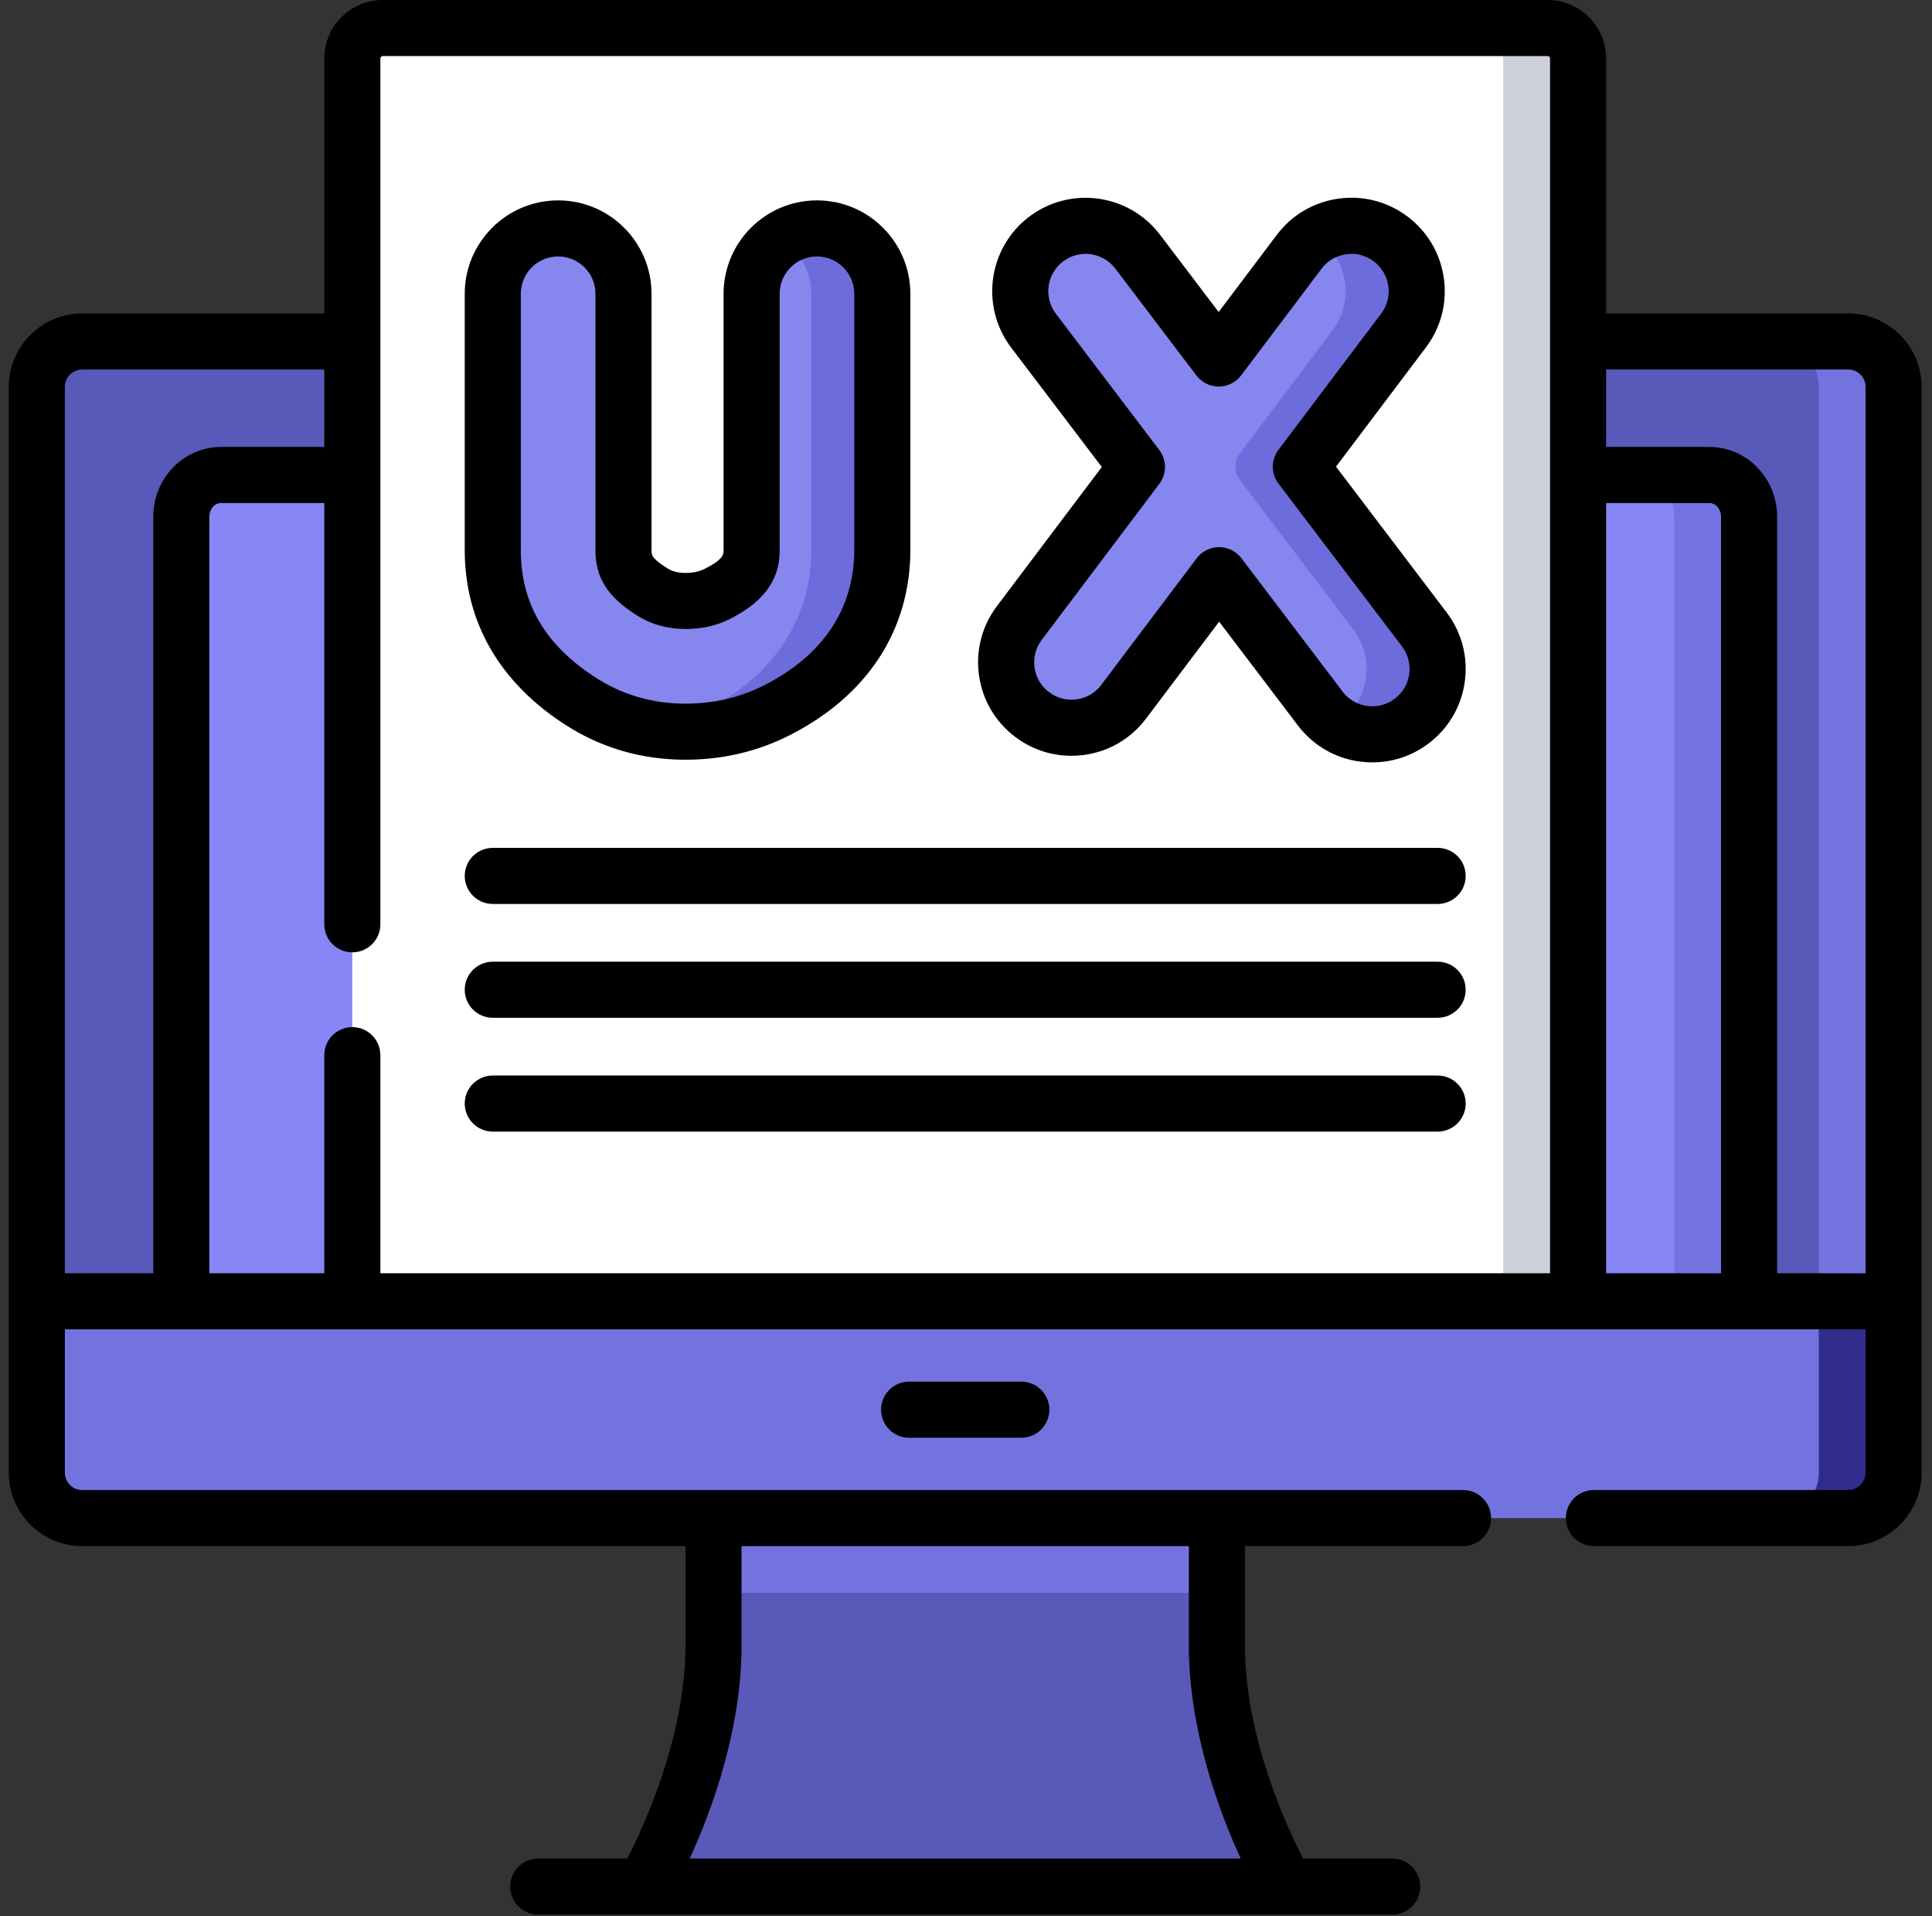 <svg width="119" height="118" viewBox="0 0 119 118" fill="none" xmlns="http://www.w3.org/2000/svg">
<rect x="0" y="0" width="119" height="118" fill="#333333" stroke="none"/>
<path d="M74.955 100.972V93.494H43.947V100.972C44.076 108.729 39.666 116.189 39.666 116.189H79.236C79.236 116.189 74.826 108.729 74.955 100.972Z" fill="#5959BA"/>
<path d="M43.947 93.493H74.956V98.101H43.947V93.493Z" fill="#7373E0"/>
<path d="M113.838 93.494H5.064C3.52 93.494 2.268 92.242 2.268 90.698V23.826C2.268 22.282 3.519 21.03 5.064 21.03H113.838C115.382 21.03 116.634 22.282 116.634 23.826V90.698C116.634 92.242 115.383 93.494 113.838 93.494Z" fill="#5959BA"/>
<path d="M116.634 23.826V90.698C116.634 92.242 115.383 93.493 113.837 93.493H109.231C110.775 93.493 112.026 92.242 112.026 90.698V23.826C112.026 22.282 110.775 21.029 109.231 21.029H113.837C115.383 21.029 116.634 22.282 116.634 23.826Z" fill="#7373E0"/>
<path d="M116.634 80.143V90.698C116.634 92.242 115.383 93.493 113.837 93.493H5.065C3.519 93.493 2.268 92.242 2.268 90.698V80.143H116.634Z" fill="#7373E0"/>
<path d="M116.634 80.144V90.699C116.634 92.243 115.383 93.494 113.837 93.494H109.231C110.775 93.494 112.026 92.243 112.026 90.699V80.144H116.634Z" fill="#302C8C"/>
<path d="M11.169 80.143V31.819C11.169 30.402 12.263 29.253 13.613 29.253H105.289C106.639 29.253 107.733 30.402 107.733 31.819V80.143H11.169Z" fill="#8686F6"/>
<path d="M107.733 31.819V80.143H103.125V31.819C103.125 30.402 102.031 29.253 100.681 29.253H105.289C106.639 29.252 107.733 30.402 107.733 31.819Z" fill="#7373E0"/>
<path d="M97.201 80.144H21.701V3.605C21.701 2.568 22.541 1.728 23.578 1.728H95.324C96.361 1.728 97.201 2.568 97.201 3.605V80.144Z" fill="white"/>
<path d="M97.202 3.604V80.144H92.593V3.604C92.593 2.567 91.752 1.726 90.716 1.726H95.324C96.361 1.726 97.202 2.567 97.202 3.604Z" fill="#CCD1D9"/>
<path d="M50.321 14.068C48.098 14.068 46.296 15.871 46.296 18.094V33.865C46.296 34.441 46.296 35.513 44.186 36.575C43.602 36.87 42.959 37.013 42.22 37.013C42.217 37.013 42.215 37.013 42.212 37.013C41.427 37.012 40.75 36.823 40.145 36.436C38.535 35.407 38.404 34.671 38.404 33.882V18.094C38.404 15.871 36.602 14.068 34.378 14.068C32.155 14.068 30.353 15.871 30.353 18.094V33.882C30.353 37.765 32.189 40.907 35.811 43.22C37.719 44.44 39.87 45.06 42.202 45.063H42.22C44.218 45.063 46.099 44.627 47.808 43.766C52.025 41.642 54.347 38.126 54.347 33.865V18.094C54.346 15.871 52.544 14.068 50.321 14.068Z" fill="#8586EE"/>
<path d="M87.731 38.765L80.125 28.743L86.45 20.355C87.789 18.58 87.435 16.056 85.66 14.717C83.884 13.378 81.36 13.733 80.022 15.508L75.067 22.079L70.073 15.498C68.729 13.727 66.204 13.381 64.433 14.725C62.662 16.069 62.316 18.594 63.66 20.365L70.03 28.759L62.784 38.369C61.445 40.144 61.799 42.669 63.575 44.007C64.3 44.554 65.151 44.819 65.995 44.819C67.215 44.819 68.421 44.266 69.212 43.217L75.088 35.424L81.318 43.632C82.109 44.676 83.311 45.224 84.527 45.224C85.375 45.224 86.23 44.958 86.958 44.405C88.729 43.061 89.075 40.536 87.731 38.765Z" fill="#8586EE"/>
<path d="M54.345 18.093V33.865C54.345 38.127 52.025 41.643 47.806 43.766C46.099 44.627 44.219 45.063 42.219 45.063H42.2C41.465 45.06 40.749 45.001 40.053 44.879C41.237 44.673 42.366 44.303 43.428 43.766C47.647 41.644 49.967 38.128 49.967 33.865V18.093C49.967 16.676 49.237 15.432 48.131 14.715C48.76 14.305 49.511 14.068 50.32 14.068C52.543 14.068 54.345 15.87 54.345 18.093Z" fill="#6C6CDC"/>
<path d="M86.958 44.405C86.23 44.958 85.375 45.225 84.527 45.225C83.757 45.225 82.992 45.004 82.335 44.576C82.418 44.523 82.499 44.465 82.58 44.405C84.352 43.062 84.697 40.536 83.354 38.765L76.376 29.572C76.005 29.082 76.004 28.405 76.374 27.914L82.073 20.355C83.412 18.581 83.057 16.055 81.282 14.716C81.204 14.659 81.126 14.604 81.045 14.553C82.423 13.659 84.271 13.668 85.66 14.716C87.434 16.055 87.789 18.581 86.451 20.355L80.126 28.744L87.731 38.765C89.075 40.536 88.729 43.062 86.958 44.405Z" fill="#6C6CDC"/>
<path d="M55.995 85.091C55.041 85.091 54.268 85.865 54.268 86.818C54.268 87.772 55.041 88.545 55.995 88.545H62.907C63.861 88.545 64.634 87.772 64.634 86.818C64.634 85.865 63.861 85.091 62.907 85.091H55.995Z" fill="black"/>
<path d="M113.839 19.303H98.929V3.604C98.929 1.617 97.312 0 95.324 0H23.578C21.59 0 19.974 1.617 19.974 3.604V19.303H5.064C2.57 19.303 0.541 21.332 0.541 23.826V90.698C0.541 93.192 2.57 95.221 5.064 95.221H42.22V100.973C42.22 100.982 42.22 100.992 42.221 101.001C42.315 106.712 39.714 112.371 38.637 114.462H33.152C32.198 114.462 31.425 115.235 31.425 116.189C31.425 117.143 32.198 117.916 33.152 117.916H85.75C86.704 117.916 87.477 117.143 87.477 116.189C87.477 115.235 86.704 114.462 85.75 114.462H80.264C79.186 112.376 76.587 106.733 76.682 101.001C76.682 100.992 76.682 100.982 76.682 100.973V95.221H90.114C91.068 95.221 91.841 94.448 91.841 93.494C91.841 92.54 91.068 91.767 90.114 91.767H5.064C4.474 91.767 3.995 91.287 3.995 90.698V81.87H114.907V90.698C114.907 91.287 114.428 91.767 113.838 91.767H98.173C97.22 91.767 96.446 92.54 96.446 93.494C96.446 94.448 97.22 95.221 98.173 95.221H113.838C116.332 95.221 118.361 93.192 118.361 90.698V23.826C118.361 21.332 116.333 19.303 113.839 19.303ZM45.674 100.958V95.221H73.228V100.958C73.143 106.33 75.054 111.483 76.42 114.462H42.483C43.849 111.483 45.76 106.33 45.674 100.958ZM9.442 31.819V78.416H3.995V23.826C3.995 23.236 4.475 22.757 5.064 22.757H19.974V27.526H13.613C11.313 27.526 9.442 29.452 9.442 31.819ZM95.475 78.416H23.428V64.984C23.428 64.031 22.654 63.257 21.701 63.257C20.747 63.257 19.974 64.031 19.974 64.984V78.416H12.896V31.819C12.896 31.356 13.217 30.98 13.613 30.98H19.974V56.925C19.974 57.879 20.747 58.652 21.701 58.652C22.654 58.652 23.428 57.879 23.428 56.925V3.604C23.428 3.521 23.495 3.454 23.578 3.454H95.324C95.407 3.454 95.474 3.521 95.474 3.604L95.475 78.416ZM106.006 78.416H98.928V30.98H105.289C105.685 30.98 106.006 31.356 106.006 31.819V78.416ZM114.907 78.416H109.46V31.819C109.46 29.452 107.589 27.526 105.289 27.526H98.928V22.757H113.838C114.428 22.757 114.907 23.236 114.907 23.826V78.416Z" fill="black"/>
<path d="M34.88 44.675C37.071 46.075 39.533 46.786 42.219 46.789C44.49 46.789 46.631 46.291 48.584 45.308C53.414 42.876 56.073 38.812 56.073 33.864V18.093C56.073 14.921 53.493 12.341 50.321 12.341C47.149 12.341 44.568 14.921 44.568 18.093V33.864C44.568 34.138 44.568 34.449 43.41 35.032C43.067 35.204 42.689 35.285 42.214 35.285C41.755 35.284 41.403 35.19 41.074 34.98C40.13 34.377 40.13 34.19 40.13 33.881V18.093C40.13 14.921 37.55 12.341 34.378 12.341C31.206 12.341 28.625 14.921 28.625 18.093V33.881C28.625 38.328 30.788 42.061 34.88 44.675ZM32.079 18.093C32.079 16.826 33.11 15.794 34.378 15.794C35.645 15.794 36.676 16.826 36.676 18.093V33.881C36.676 35.577 37.412 36.738 39.214 37.89C40.093 38.452 41.1 38.737 42.219 38.738C43.235 38.738 44.132 38.535 44.963 38.117C47.705 36.736 48.022 35.028 48.022 33.864V18.093C48.022 16.826 49.053 15.794 50.321 15.794C51.588 15.794 52.619 16.826 52.619 18.093V33.864C52.619 37.491 50.686 40.382 47.03 42.223C45.564 42.961 43.945 43.336 42.203 43.336C40.206 43.333 38.367 42.804 36.739 41.764C33.603 39.761 32.079 37.182 32.079 33.881L32.079 18.093Z" fill="black"/>
<path d="M89.106 37.721L82.29 28.74L87.829 21.395C88.754 20.168 89.146 18.654 88.932 17.133C88.719 15.611 87.925 14.264 86.699 13.339C85.472 12.413 83.957 12.021 82.436 12.235C80.914 12.448 79.567 13.242 78.642 14.468L75.062 19.216L71.448 14.454C69.53 11.928 65.914 11.432 63.388 13.349C60.861 15.267 60.366 18.882 62.283 21.409L67.864 28.762L61.404 37.33C60.479 38.556 60.087 40.07 60.301 41.592C60.514 43.114 61.307 44.461 62.534 45.386C63.54 46.145 64.736 46.546 65.994 46.546C67.818 46.546 69.494 45.711 70.59 44.256L75.092 38.287L79.941 44.677C81.039 46.122 82.71 46.952 84.526 46.952C85.791 46.952 86.992 46.547 88.001 45.781C89.225 44.852 90.014 43.502 90.223 41.98C90.432 40.458 90.035 38.945 89.106 37.721ZM85.914 43.03C85.51 43.336 85.031 43.498 84.527 43.498C83.8 43.498 83.132 43.166 82.693 42.588L76.463 34.38C76.137 33.949 75.628 33.697 75.088 33.697C75.087 33.697 75.086 33.697 75.085 33.697C74.544 33.698 74.035 33.952 73.709 34.384L67.833 42.176C67.395 42.758 66.725 43.091 65.995 43.091C65.493 43.091 65.016 42.931 64.614 42.627C64.124 42.258 63.807 41.72 63.722 41.112C63.636 40.504 63.793 39.899 64.163 39.409L71.409 29.799C71.874 29.182 71.873 28.331 71.406 27.715L65.035 19.321C64.269 18.312 64.467 16.867 65.477 16.101C66.486 15.334 67.931 15.533 68.697 16.542L73.691 23.123C74.018 23.553 74.527 23.806 75.067 23.806H75.07C75.611 23.805 76.12 23.551 76.446 23.119L81.401 16.548C81.77 16.058 82.309 15.741 82.916 15.655C83.525 15.57 84.129 15.727 84.62 16.097C85.11 16.466 85.427 17.005 85.512 17.613C85.597 18.221 85.441 18.826 85.071 19.316L78.746 27.704C78.281 28.321 78.282 29.172 78.749 29.788L86.355 39.809C87.121 40.819 86.923 42.264 85.914 43.03Z" fill="black"/>
<path d="M88.55 52.218H30.352C29.399 52.218 28.625 52.991 28.625 53.945C28.625 54.899 29.399 55.672 30.352 55.672H88.55C89.504 55.672 90.277 54.899 90.277 53.945C90.277 52.991 89.504 52.218 88.55 52.218Z" fill="black"/>
<path d="M88.55 59.228H30.352C29.399 59.228 28.625 60.001 28.625 60.955C28.625 61.909 29.399 62.682 30.352 62.682H88.55C89.504 62.682 90.277 61.909 90.277 60.955C90.277 60.001 89.504 59.228 88.55 59.228Z" fill="black"/>
<path d="M88.55 66.238H30.352C29.399 66.238 28.625 67.011 28.625 67.965C28.625 68.918 29.399 69.692 30.352 69.692H88.55C89.504 69.692 90.277 68.918 90.277 67.965C90.277 67.011 89.504 66.238 88.55 66.238Z" fill="black"/>
</svg>
